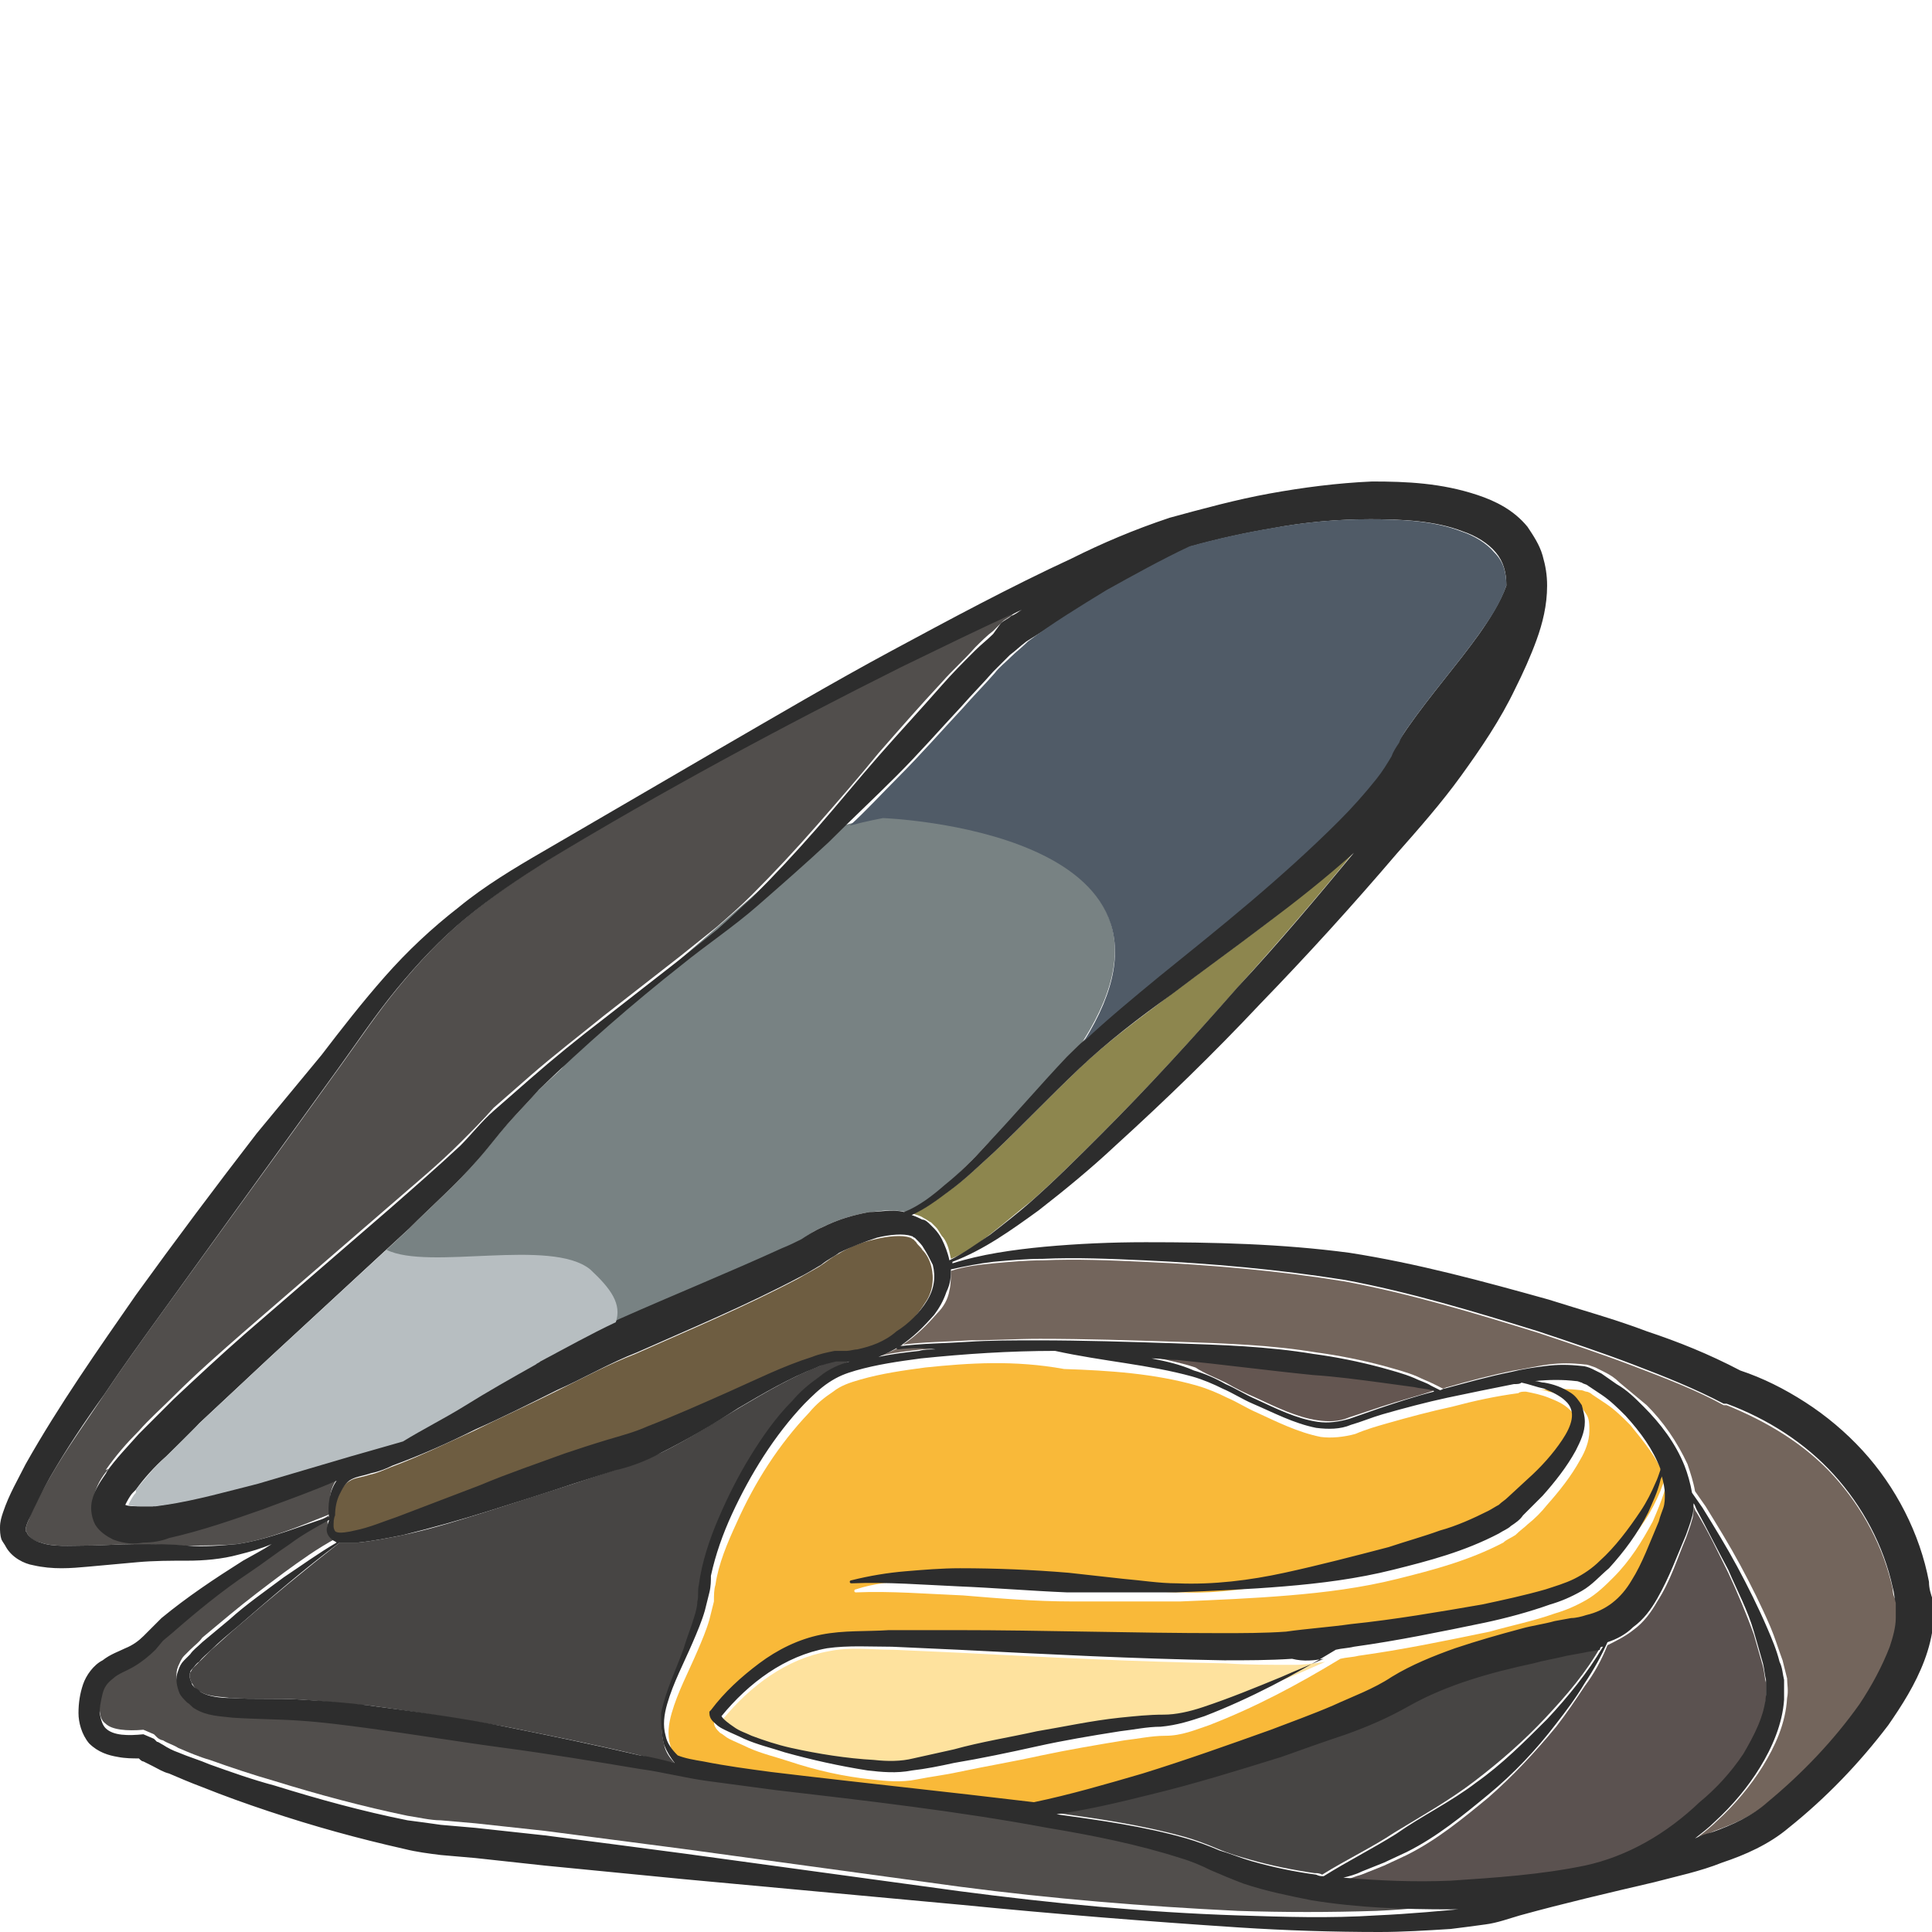 <?xml version="1.0" encoding="utf-8"?>
<!-- Generator: Adobe Illustrator 24.1.2, SVG Export Plug-In . SVG Version: 6.00 Build 0)  -->
<svg version="1.1" id="Layer_1" xmlns="http://www.w3.org/2000/svg" xmlns:xlink="http://www.w3.org/1999/xlink" x="0px" y="0px"
	 viewBox="0 0 128 128" style="enable-background:new 0 0 128 128;" xml:space="preserve">
<style type="text/css">
	.st0{fill:#788283;}
	.st1{fill:#645651;}
	.st2{fill:#73655C;}
	.st3{fill:#F9B939;}
	.st4{fill:#FEE29E;}
	.st5{fill:#8D864E;}
	.st6{fill:#474544;}
	.st7{fill:#514E4C;}
	.st8{fill:#5B5250;}
	.st9{fill:#6E5D41;}
	.st10{fill:#2D2D2D;}
	.st11{fill:#505B67;}
	.st12{fill:#B7BEC1;}
</style>
<g>
	<path class="st0" d="M71.8,68.9c-0.9,1.4-2,2.9-3.5,4.5c-0.4,0.2-0.8,0.4-1.2,0.6c-0.5,0.6-1,1.2-1.6,1.7c-0.9,1-1.8,1.9-2.8,2.8
		c-0.8,0.7-1.7,1.4-2.7,1.8c-0.4-0.1-0.8-0.1-1.2-0.1c-0.4,0-0.8,0.1-1.2,0.1c-1.1,0.2-2.1,0.5-3.1,1c-0.5,0.2-1.1,0.6-1.3,0.8
		c-0.4,0.2-0.8,0.4-1.3,0.6c-0.3,0.2-0.7,0.3-1,0.5c-3.2,1.4-6.5,2.8-9.8,4.2c-0.1,0.1-0.3,0.1-0.4,0.2c0.4-1.1-0.3-2.2-1.7-3.4
		c-2.6-2.1-10.7,0-13.5-1.3l1.5-1.4c0,0,0,0,0,0c1.5-1.5,3.1-2.9,4.5-4.5c0.8-0.9,1.3-1.6,2-2.4c0.7-0.8,1.4-1.5,2.1-2.3
		c0.5-0.5,1.1-1,1.6-1.5c1.5-1.9,3.3-3.3,3.8-3.7l13.2-11.5c0.4-0.4,1.2-0.8,2-1c1.1-0.3,2.2-0.5,2.2-0.5S80.6,54.9,71.8,68.9z"/>
	<path class="st1" d="M81.2,91.6c0.7,0.4,1.3,0.7,2,1c1.3,0.6,2.7,1.3,4.1,1.5c0.7,0.1,1.4,0.1,2.1-0.2l2.1-0.7
		c1.2-0.4,2.4-0.7,3.6-1.1c-0.1,0-0.2,0-0.2-0.1c-0.4-0.1-0.7-0.1-1.1-0.2c-0.7-0.2-1.5-0.2-2.2-0.3c-1.5-0.2-3-0.3-4.5-0.5
		c-3-0.3-6-0.7-9-1c-0.6,0-1.1-0.1-1.7-0.1c0.9,0.2,1.9,0.4,2.8,0.7C79.8,91,80.6,91.3,81.2,91.6z"/>
	<path class="st2" d="M125.4,105.3c-0.6-2.8-2-5.4-3.9-7.5c-1.9-2.1-4.4-3.6-7.1-4.7l-0.1,0l-0.1,0c-1.8-1-3.9-1.8-6-2.6
		c-2.1-0.8-4.2-1.5-6.3-2.2c-4.2-1.3-8.5-2.6-12.8-3.4c-4.3-0.7-8.8-1.1-13.3-1.3c-2.2-0.1-4.5-0.2-6.7-0.1c-1.1,0-2.2,0.1-3.3,0.2
		c-1,0.1-1.9,0.2-2.8,0.5c0,0.4,0,0.9-0.1,1.3c-0.1,0.6-0.4,1.1-0.8,1.5c-0.7,0.8-1.4,1.5-2.3,2.1c-0.4,0.3-0.9,0.5-1.4,0.7
		c0.9-0.2,1.8-0.3,2.7-0.4c0.4,0,0.8-0.1,1.1-0.1c-0.8,0-1.7,0-2.5,0l0,0c0,0-0.1,0-0.1-0.1c0,0,0-0.1,0.1-0.1
		c1.5-0.2,3-0.2,4.6-0.3c1.5,0,3-0.1,4.6-0.1c3,0,6.1,0.1,9.2,0.2c3,0.1,6.1,0.2,9.1,0.7c1.5,0.2,3,0.5,4.5,0.9
		c0.7,0.2,1.5,0.4,2.2,0.7c0.4,0.2,0.7,0.3,1.1,0.5c0.2,0.1,0.4,0.2,0.6,0.3c0.1,0,0.2-0.1,0.3-0.1c1.4-0.4,2.9-0.8,4.4-1.1
		c0.7-0.1,1.5-0.3,2.3-0.4c0.8-0.1,1.5-0.1,2.4,0c0.2,0,0.4,0.1,0.7,0.2c0.2,0.1,0.4,0.2,0.6,0.3c0.4,0.2,0.7,0.4,1,0.7
		c0.6,0.5,1.2,1,1.8,1.5c1.1,1.1,2,2.4,2.7,3.9c0.2,0.6,0.4,1.2,0.5,1.8c0.2,0.3,0.5,0.7,0.7,1c0.8,1.3,1.6,2.6,2.3,3.9
		c0.7,1.3,1.4,2.7,2,4.1c0.3,0.7,0.5,1.4,0.8,2.2c0.1,0.4,0.2,0.8,0.3,1.2c0,0.4,0.1,0.8,0,1.3c-0.1,1.7-0.8,3.2-1.6,4.5
		c-0.8,1.3-1.9,2.6-3,3.6c-0.4,0.4-0.9,0.8-1.3,1.1c0.4-0.1,0.7-0.2,1.1-0.4c1.4-0.5,2.7-1.1,3.7-2c2.3-1.9,4.4-4.1,6.1-6.5
		c0.8-1.2,1.6-2.5,2-3.8c0.2-0.6,0.4-1.3,0.4-1.9c0-0.3,0-0.6,0-0.9C125.5,106,125.4,105.6,125.4,105.3z"/>
	<path class="st3" d="M61.3,90.6c-1.5,0.2-2.9,0.4-4.3,0.8c-0.7,0.2-1.3,0.4-1.8,0.8c-0.6,0.4-1.1,0.8-1.6,1.4
		c-2,2.1-3.6,4.6-4.8,7.3c-0.6,1.3-1.2,2.7-1.4,4.1c-0.1,0.3-0.1,0.7-0.1,1.1c-0.1,0.4-0.2,0.8-0.3,1.2c-0.2,0.7-0.5,1.4-0.8,2.1
		c-0.6,1.4-1.3,2.7-1.7,4.1c-0.2,0.7-0.3,1.4-0.1,2.1c0.1,0.5,0.4,1,0.8,1.3c0.6,0.1,1.2,0.3,1.7,0.4c1.5,0.3,3,0.5,4.5,0.7
		c5.8,0.8,11.6,1.3,17.4,2c2.4-0.5,4.8-1.2,7.2-1.9c2.9-0.9,5.7-1.9,8.5-2.9c1.4-0.5,2.8-1.1,4.1-1.6c1.4-0.6,2.7-1.2,3.9-1.9
		c1.4-0.8,2.8-1.4,4.2-1.9c1.4-0.5,2.9-0.9,4.4-1.3c0.7-0.2,1.5-0.3,2.2-0.5l1.1-0.2c0.4-0.1,0.7-0.1,1-0.2c1.3-0.3,2.3-1.1,3-2.3
		c0.7-1.2,1.2-2.6,1.8-3.9c0.2-0.4,0.3-0.6,0.3-0.9c0.1-0.3,0.1-0.6,0.1-0.9c0-0.4-0.1-0.8-0.2-1.2c0,0.1-0.1,0.2-0.1,0.3
		c-0.2,0.7-0.5,1.4-0.8,2.1c-0.7,1.3-1.5,2.6-2.6,3.7c-0.5,0.5-1.1,1.1-1.8,1.5c-0.7,0.4-1.4,0.7-2.1,0.9c-1.4,0.5-2.9,0.8-4.3,1.2
		c-2.9,0.6-5.8,1.2-8.7,1.6c-0.4,0.1-0.8,0.1-1.2,0.2c-2.8,1.7-5.6,3.2-8.7,4.4c-0.9,0.3-1.8,0.7-2.9,0.7c-0.9,0-1.8,0.2-2.7,0.3
		c-1.8,0.3-3.6,0.6-5.5,1c-1.8,0.4-3.6,0.7-5.5,1.1c-0.9,0.2-1.8,0.3-2.8,0.5c-1,0.2-2,0.1-2.9,0c-1.9-0.2-3.7-0.6-5.5-1.2
		c-0.9-0.3-1.8-0.5-2.7-0.9c-0.4-0.2-0.9-0.4-1.3-0.6c-0.2-0.1-0.4-0.3-0.6-0.4c-0.2-0.2-0.4-0.4-0.4-0.7l0-0.1l0.1-0.1
		c0.9-1.2,2-2.2,3.2-3.1c1.2-0.9,2.6-1.6,4.1-1.9c1.5-0.3,3-0.3,4.5-0.3l4.4,0c5.9,0,11.8,0.2,17.6,0.2c1.5,0,2.9,0,4.3-0.1
		c1.4-0.1,2.9-0.3,4.3-0.5c2.9-0.4,5.8-0.8,8.7-1.3c1.4-0.3,2.9-0.6,4.2-1c0.7-0.2,1.4-0.4,1.9-0.7c0.6-0.3,1.1-0.8,1.7-1.2
		c1-1,1.9-2.1,2.7-3.3c0.4-0.6,0.7-1.2,1-1.9c0.1-0.3,0.2-0.5,0.3-0.8c0,0,0-0.1,0-0.1c-0.5-1.3-1.4-2.4-2.3-3.5
		c-0.5-0.5-1-1-1.6-1.4c-0.3-0.2-0.6-0.4-0.9-0.6c-0.1-0.1-0.3-0.2-0.4-0.2c-0.1,0-0.2-0.1-0.4-0.1c-0.8-0.1-1.7-0.1-2.7,0
		c0.2,0,0.4,0,0.6,0.1c0.6,0.1,1.2,0.3,1.8,0.7c0.3,0.2,0.5,0.5,0.7,0.8c0.2,0.3,0.2,0.7,0.2,1.1c0,0.7-0.3,1.4-0.6,1.9
		c-0.6,1.1-1.4,2.1-2.2,3c-0.4,0.5-0.8,0.9-1.3,1.3c-0.2,0.2-0.5,0.4-0.8,0.7c-0.3,0.2-0.6,0.3-0.8,0.5c-2.3,1.2-4.6,1.8-7,2.4
		c-2.4,0.6-4.8,0.9-7.2,1.1c-2.4,0.2-4.8,0.3-7.2,0.4c-2.4,0-4.8,0-7.2,0c-2.4,0-4.8-0.2-7.2-0.4c-2.4-0.1-4.8-0.3-7.1-0.2
		c0,0-0.1,0-0.1-0.1c0,0,0-0.1,0.1-0.1c1.2-0.4,2.4-0.5,3.6-0.6c1.2-0.1,2.4-0.2,3.6-0.2c2.4,0,4.8,0.1,7.2,0.3l3.6,0.4
		c1.2,0.2,2.4,0.3,3.6,0.3c2.4,0.1,4.8-0.3,7.1-0.7c2.3-0.5,4.7-1.1,6.9-1.7c1.1-0.3,2.3-0.7,3.4-1.1c1.1-0.4,2.2-0.8,3.2-1.3
		c0.2-0.1,0.5-0.3,0.7-0.4c0.2-0.2,0.4-0.3,0.6-0.5l1.3-1.2c0.8-0.8,1.7-1.6,2.3-2.6c0.6-0.9,1-1.9,0.2-2.6
		c-0.4-0.4-0.9-0.6-1.4-0.8c-0.5-0.2-1-0.3-1.5-0.4c-0.2,0-0.4,0-0.5,0.1c-1.5,0.2-2.9,0.5-4.4,0.9c-1.4,0.3-2.9,0.7-4.3,1.1
		c-0.7,0.2-1.4,0.4-2.1,0.7c-0.7,0.2-1.6,0.3-2.3,0.2c-1.5-0.3-2.9-1-4.2-1.6c-0.7-0.3-1.3-0.7-2-1c-0.6-0.3-1.3-0.6-2-0.8
		c-2.8-0.8-5.8-1-8.8-1.1C67.2,90.1,64.2,90.3,61.3,90.6z"/>
	<path class="st4" d="M81.2,110.2c-5.9-0.1-11.8-0.4-17.6-0.7l-4.4-0.2c-1.5,0-2.9-0.2-4.3,0.1c-2.8,0.5-5.2,2.3-7,4.5
		c0.1,0.3,0.4,0.5,0.8,0.7c0.4,0.2,0.8,0.4,1.2,0.6c0.9,0.3,1.7,0.6,2.6,0.8c1.8,0.4,3.6,0.7,5.5,0.8c0.9,0,1.8,0.1,2.6-0.1l2.7-0.6
		c1.8-0.4,3.6-0.8,5.5-1.2c1.8-0.3,3.7-0.7,5.5-0.9c0.9-0.1,1.9-0.2,2.9-0.2c0.8,0,1.7-0.3,2.6-0.5c1.7-0.6,3.5-1.3,5.2-2
		c1-0.4,1.9-0.8,2.8-1.2c-0.7,0.1-1.4,0.2-2.1,0.2C84.1,110.3,82.7,110.3,81.2,110.2z"/>
	<path class="st5" d="M77.7,65.8c-2.1,1.6-4.2,3.1-6.1,4.9c-1.9,1.8-3.7,3.7-5.6,5.5c-1,0.9-1.9,1.8-3,2.6c-0.8,0.6-1.6,1.2-2.5,1.6
		c0.2,0.1,0.4,0.1,0.7,0.3c0.2,0.1,0.3,0.2,0.5,0.3c0.1,0.1,0.2,0.2,0.3,0.3c0.2,0.2,0.3,0.5,0.5,0.7c0.3,0.4,0.4,0.9,0.5,1.4
		c1-0.4,1.8-1,2.7-1.7c0.9-0.7,1.7-1.4,2.6-2.1c1.7-1.5,3.2-3,4.8-4.6c3.1-3.1,6.1-6.4,9-9.7c2.7-3,5.3-6,7.8-9.1
		C88,58,86,59.5,84,61.1C81.9,62.7,79.8,64.2,77.7,65.8z"/>
	<path class="st6" d="M103.7,109.6c-0.7,0.2-1.4,0.3-2.2,0.5c-2.9,0.7-5.8,1.5-8.2,2.8c-1.4,0.8-2.8,1.3-4.2,1.9
		c-1.4,0.5-2.8,1-4.3,1.5c-2.8,1-5.7,1.8-8.7,2.5c-2.1,0.5-4.1,1-6.2,1.3c2.9,0.4,5.7,0.8,8.6,1.6c0.7,0.2,1.5,0.5,2.2,0.8
		c0.7,0.3,1.4,0.5,2.1,0.7c1.4,0.4,2.9,0.7,4.3,0.9c0.2,0,0.3,0,0.5,0.1c1.6-1,3.3-1.8,4.8-2.8c1.8-1.1,3.6-2.1,5.3-3.4
		c1.7-1.3,3.3-2.7,4.7-4.2c1.4-1.5,2.7-3,3.7-4.8c-0.1,0-0.2,0.1-0.3,0.1c-0.4,0.1-0.8,0.2-1.1,0.2L103.7,109.6z"/>
	<path class="st6" d="M45.5,109.1c0.3-0.7,0.5-1.4,0.7-2.1c0.1-0.3,0.2-0.7,0.2-1c0-0.3,0-0.7,0.1-1.1c0.2-1.6,0.7-3,1.3-4.4
		c0.6-1.4,1.3-2.8,2.1-4.1c0.8-1.3,1.7-2.6,2.8-3.7c0.5-0.6,1.1-1.1,1.8-1.6c0.6-0.4,1.3-0.7,2-1c-0.1,0-0.1,0-0.2,0l-0.4,0l-0.3,0
		c-0.4,0.1-0.9,0.2-1.3,0.4c-1.8,0.7-3.5,1.7-5.2,2.7c-1.7,1-3.4,2.1-5.2,3c-0.9,0.4-2,0.8-2.9,1.1L38,98.3
		c-1.9,0.6-3.7,1.2-5.6,1.8c-1.9,0.6-3.8,1.2-5.7,1.6c-1,0.2-2,0.4-3,0.5c-0.3,0-0.5,0-0.8,0c-0.1,0-0.2,0-0.4,0
		c-2.3,1.8-4.6,3.7-6.8,5.6c-0.6,0.5-1.1,1-1.7,1.5c-0.3,0.3-0.5,0.5-0.8,0.8c-0.1,0.1-0.3,0.3-0.4,0.4c-0.1,0.1-0.1,0.2-0.2,0.3
		c-0.1,0.2,0,0.5,0.1,0.7c0.1,0.1,0.1,0.2,0.2,0.3c0.1,0.1,0.2,0.2,0.4,0.3c0.5,0.3,1.2,0.3,2,0.4c1.5,0.1,3,0,4.6,0.1
		c1.5,0.1,3.1,0.3,4.6,0.4c3,0.4,6,0.9,9,1.4c3,0.6,6,1.2,8.9,1.9c0.8,0.2,1.5,0.4,2.3,0.5c-0.3-0.3-0.6-0.7-0.7-1.2
		c-0.2-0.8-0.2-1.6-0.1-2.3C44.3,111.8,44.9,110.4,45.5,109.1z"/>
	<path class="st7" d="M21.9,100.3c-0.1-0.8-0.1-1.7,0.5-2.4c-1.6,0.7-3.2,1.3-4.9,1.9c-2,0.7-4,1.4-6.2,1.9
		c-0.6,0.1-1.1,0.2-1.7,0.3c-0.6,0-1.2,0-2-0.2c-0.4-0.1-0.9-0.4-1.2-1c-0.3-0.6-0.3-1.1-0.2-1.6c0.2-0.8,0.5-1.3,1-1.9L7,97.4
		c0.7-1,1.4-1.8,2.2-2.6c0.7-0.8,1.5-1.5,2.3-2.3c1.5-1.5,3.1-2.9,4.7-4.3l9.6-8.3c1.6-1.4,3.2-2.7,4.7-4.2c0.7-0.7,1.5-1.5,2.2-2.3
		c0.8-0.7,1.6-1.4,2.4-2.1c1.6-1.4,3.3-2.7,4.9-4l5-3.9l2.5-2c0.8-0.7,1.6-1.4,2.3-2.1c1.5-1.5,2.9-3,4.3-4.6
		c1.4-1.6,2.8-3.2,4.1-4.8c1.4-1.6,2.8-3.2,4.2-4.7c0.7-0.8,1.5-1.5,2.2-2.3c0.4-0.4,0.8-0.8,1.2-1.1l0.6-0.6
		c0.2-0.2,0.5-0.3,0.7-0.5c0.2-0.1,0.4-0.3,0.7-0.4c-2.7,1.2-5.4,2.5-8,3.8c-8,3.9-15.8,8.2-23.4,12.8c-1.9,1.2-3.7,2.4-5.4,3.8
		c-1.7,1.4-3.2,3-4.6,4.7c-1.4,1.7-2.6,3.5-3.9,5.3l-3.9,5.4L10.7,87c-1.3,1.8-2.6,3.6-3.8,5.4c-1.2,1.8-2.5,3.6-3.6,5.5
		c-0.5,0.9-1.1,1.9-1.4,2.8c-0.1,0.2-0.2,0.5-0.2,0.6c0,0,0,0.1,0,0.1c0,0.1,0.1,0.1,0.1,0.2c0.2,0.3,0.4,0.5,0.9,0.6
		c0.8,0.3,2,0.2,3,0.2c1.1,0,2.2-0.1,3.3-0.1c1.1,0,2.3,0.1,3.4,0.1c1.1,0,2.2,0,3.3-0.1C17.8,102,19.9,101.1,21.9,100.3
		C21.9,100.3,21.9,100.3,21.9,100.3z"/>
	<path class="st8" d="M115.5,116.4c0.8-1.2,1.4-2.5,1.5-3.9c0-0.3,0-0.7,0-1c-0.1-0.4-0.1-0.7-0.2-1.1c-0.2-0.7-0.4-1.4-0.6-2.1
		c-0.5-1.4-1.1-2.8-1.7-4.1c-0.7-1.4-1.3-2.7-2.1-4c-0.1-0.1-0.1-0.2-0.2-0.4c0,0.3,0,0.6-0.1,0.9c-0.1,0.4-0.3,0.9-0.4,1.2
		c-0.6,1.4-1,2.8-1.9,4.2c-0.4,0.7-0.9,1.4-1.6,1.9c-0.5,0.4-1.1,0.7-1.7,1c-0.4,1-0.9,1.9-1.5,2.7c-0.6,0.9-1.2,1.8-1.9,2.7
		c-1.4,1.7-2.9,3.3-4.5,4.7c-1.7,1.4-3.4,2.8-5.4,3.8l-1.5,0.7c-0.5,0.2-1,0.4-1.5,0.6c-0.4,0.1-0.8,0.3-1.2,0.4
		c2.3,0.2,4.7,0.3,7.1,0.2c3-0.1,6-0.4,8.9-1c2.8-0.6,5.4-2.1,7.6-4C113.7,118.7,114.7,117.6,115.5,116.4z"/>
	<path class="st7" d="M86.9,125.6c-1.5-0.2-3-0.6-4.5-1.1c-0.7-0.2-1.5-0.6-2.2-0.9c-0.7-0.3-1.3-0.6-2-0.8c-2.8-0.9-5.8-1.5-8.8-2
		c-6-1.1-12-1.8-18-2.5c-1.5-0.2-3-0.4-4.5-0.6c-1.5-0.2-3-0.5-4.5-0.8c-3-0.5-6-1-9-1.4c-3-0.5-6-0.9-9-1.3c-1.5-0.2-3-0.4-4.5-0.5
		c-1.5-0.1-3-0.1-4.5-0.2c-0.8-0.1-1.6-0.1-2.5-0.6c-0.2-0.1-0.4-0.3-0.5-0.4c-0.2-0.2-0.3-0.4-0.5-0.6c-0.2-0.5-0.3-1-0.1-1.5
		c0.1-0.2,0.2-0.5,0.4-0.7c0.2-0.2,0.3-0.3,0.4-0.4c0.3-0.3,0.6-0.5,0.8-0.8c0.6-0.5,1.2-1,1.8-1.5c1.2-1,2.4-1.9,3.6-2.8
		c1.1-0.8,2.2-1.6,3.5-2.3c-0.1,0-0.2-0.1-0.3-0.2c-0.3-0.3-0.3-0.7-0.3-0.9c0-0.1,0.1-0.3,0.1-0.4c-0.9,0.5-1.7,1-2.6,1.6
		c-0.9,0.6-1.8,1.2-2.7,1.9c-1.8,1.3-3.5,2.6-5.1,4l-0.6,0.5l-0.5,0.6c-0.4,0.5-0.9,0.8-1.4,1.1c-0.5,0.3-1,0.5-1.4,0.8
		c-0.3,0.3-0.6,0.5-0.7,1c-0.1,0.4-0.2,0.9-0.2,1.3c0,0.4,0.1,0.8,0.4,1c0.4,0.4,1.4,0.5,2.5,0.4l0.7,0.3c0,0,0.1,0.1,0.2,0.2
		c0.1,0.1,0.3,0.2,0.4,0.2c0.3,0.2,0.7,0.3,1,0.5c0.7,0.3,1.4,0.6,2.1,0.8c1.4,0.5,2.9,1,4.3,1.4c2.9,0.9,5.9,1.7,8.8,2.3
		c0.7,0.1,1.5,0.3,2.2,0.3l2.3,0.2l4.6,0.5c3.1,0.4,6.1,0.8,9.2,1.2l18.3,2.5c6.1,0.8,12.2,1.3,18.4,1.6c3.1,0.1,6.1,0.1,9.2,0
		c2.2-0.1,4.3-0.3,6.4-0.8c-0.5,0-1,0.1-1.5,0.1C93.1,126.3,90,126.1,86.9,125.6z"/>
	<path class="st9" d="M61.3,86.3c0.5-0.7,0.6-1.6,0.4-2.4c-0.1-0.4-0.3-0.8-0.6-1.1c-0.1-0.2-0.3-0.3-0.4-0.5
		c-0.1-0.1-0.2-0.2-0.2-0.2c-0.1,0-0.1-0.1-0.2-0.1c-0.5-0.2-1.5-0.1-2.3,0.1c-0.9,0.2-1.7,0.5-2.5,1c-0.4,0.2-0.6,0.4-1.2,0.8
		c-0.5,0.3-0.9,0.5-1.4,0.8c-3.6,1.9-7.2,3.4-10.8,5c-1.8,0.7-3.5,1.6-5.3,2.5c-1.8,0.9-3.6,1.7-5.4,2.6c-1.8,0.8-3.6,1.7-5.5,2.4
		c-0.5,0.2-0.9,0.4-1.4,0.5c-0.6,0.2-1,0.2-1.3,0.4c-0.4,0.2-0.6,0.6-0.8,1c-0.2,0.4-0.3,0.9-0.3,1.4c0,0.3-0.1,0.5-0.1,0.7
		c0,0.2,0.1,0.4,0.2,0.4c0.2,0.1,0.8,0,1.2-0.1c0.9-0.2,1.9-0.6,2.8-0.9l5.5-2.1c1.8-0.7,3.7-1.4,5.6-2.1c0.9-0.3,1.9-0.6,2.8-0.9
		c1-0.3,1.8-0.5,2.7-0.9c1.8-0.7,3.6-1.5,5.4-2.3c1.8-0.8,3.6-1.7,5.5-2.3c0.5-0.2,1-0.3,1.5-0.4l0.4,0l0.4,0c0.2,0,0.5,0,0.7-0.1
		c0.9-0.2,1.8-0.5,2.6-1.1C60.2,87.8,60.8,87.1,61.3,86.3z"/>
	<path class="st10" d="M127.8,104.8c-0.6-3.2-2.2-6.3-4.4-8.7c-1.1-1.2-2.4-2.3-3.8-3.2c-1.4-0.9-2.8-1.6-4.3-2.1
		c-2.1-1.1-4.1-1.9-6.2-2.6c-2.1-0.8-4.3-1.4-6.5-2.1c-4.3-1.2-8.7-2.4-13.2-3.1c-4.5-0.6-9-0.7-13.5-0.7c-2.3,0-4.5,0.1-6.7,0.3
		c-2.1,0.2-4.2,0.5-6.1,1.1c0,0,0-0.1,0-0.1c2.1-0.8,3.9-2.1,5.7-3.4c1.8-1.4,3.5-2.8,5.1-4.3c3.3-3,6.5-6.1,9.6-9.4
		c3.1-3.2,6.1-6.5,9-9.9c1.5-1.7,3-3.4,4.3-5.2c1.3-1.8,2.6-3.7,3.6-5.8c0.5-1,1-2.1,1.4-3.2c0.4-1.1,0.7-2.3,0.7-3.6
		c0-0.7-0.1-1.3-0.3-2c-0.2-0.7-0.6-1.3-1-1.9c-0.9-1.1-2.1-1.7-3.3-2.1c-2.4-0.8-4.7-0.9-7-0.9c-2.3,0.1-4.6,0.4-6.8,0.8
		c-2.2,0.4-4.4,1-6.6,1.6C75.1,35.1,73,36,71,37c-4.1,1.9-8,4-11.9,6.1c-3.9,2.1-7.8,4.4-11.6,6.6l-11.5,6.7
		c-1.9,1.1-3.9,2.3-5.6,3.7c-1.8,1.4-3.4,2.9-4.9,4.6c-1.5,1.7-2.9,3.5-4.2,5.2L17,75.1c-2.7,3.5-5.4,7.1-8,10.7
		C6.5,89.4,3.9,93.1,1.7,97c-0.5,1-1.1,2-1.5,3.2c-0.1,0.3-0.2,0.6-0.2,1c0,0.2,0,0.5,0.1,0.8c0.1,0.2,0.2,0.3,0.3,0.5
		c0.4,0.7,1.2,1.1,1.8,1.2c1.3,0.3,2.5,0.2,3.6,0.1c1.1-0.1,2.2-0.2,3.3-0.3c1.1-0.1,2.2-0.1,3.3-0.1c1.1,0,2.3-0.1,3.4-0.4
		c0.8-0.2,1.5-0.4,2.2-0.7c-0.6,0.4-1.2,0.7-1.9,1.1c-1.9,1.2-3.7,2.4-5.4,3.8c-0.2,0.2-0.4,0.4-0.6,0.6l-0.6,0.6
		c-0.3,0.3-0.7,0.6-1.2,0.8c-0.4,0.2-1,0.4-1.5,0.8c-0.6,0.3-1.1,1-1.3,1.6c-0.2,0.6-0.3,1.2-0.3,1.9c0,0.6,0.2,1.4,0.7,2
		c0.6,0.6,1.3,0.8,1.9,0.9c0.5,0.1,1,0.1,1.4,0.1c0.1,0.1,0.2,0.2,0.3,0.2c0.2,0.1,0.4,0.2,0.6,0.3c0.4,0.2,0.7,0.4,1.1,0.5
		c0.7,0.3,1.4,0.6,2.2,0.9c1.5,0.6,2.9,1.1,4.4,1.6c3,1,5.9,1.8,9,2.5c0.8,0.2,1.6,0.3,2.4,0.4l2.3,0.2l4.6,0.5
		c3.1,0.3,6.1,0.6,9.2,0.9l18.4,1.7c6.1,0.6,12.3,1.1,18.4,1.5c3.1,0.2,6.2,0.3,9.3,0.3c1.5,0,3.1-0.1,4.7-0.2
		c0.8-0.1,1.6-0.2,2.3-0.3c0.8-0.1,1.6-0.4,2.3-0.6c2.9-0.8,5.9-1.5,8.9-2.2c1.5-0.4,3-0.7,4.5-1.3c1.5-0.5,3.1-1.2,4.4-2.3
		c2.5-2,4.7-4.3,6.6-6.8c0.9-1.3,1.8-2.7,2.4-4.3c0.3-0.8,0.5-1.6,0.6-2.5c0-0.4,0.1-0.9,0-1.4C127.9,105.6,127.8,105.2,127.8,104.8
		z M82,65.4c-2.9,3.3-5.9,6.6-9,9.7c-1.6,1.6-3.1,3.1-4.8,4.6c-0.8,0.7-1.7,1.4-2.6,2.1c-0.9,0.6-1.7,1.2-2.7,1.7
		c-0.1-0.5-0.3-1-0.5-1.4c-0.1-0.2-0.3-0.5-0.5-0.7c-0.1-0.1-0.2-0.2-0.3-0.3c-0.1-0.1-0.3-0.3-0.5-0.3c-0.2-0.1-0.4-0.2-0.7-0.3
		c0.9-0.4,1.7-1,2.5-1.6c1.1-0.8,2-1.7,3-2.6c1.9-1.8,3.7-3.7,5.6-5.5c1.9-1.8,4-3.4,6.1-4.9c2.1-1.6,4.2-3.1,6.3-4.7
		c2-1.5,3.9-3,5.8-4.7C87.3,59.4,84.7,62.5,82,65.4z M79,91.2c0.7,0.2,1.4,0.5,2,0.8c0.7,0.3,1.3,0.7,2,1c1.4,0.6,2.7,1.3,4.2,1.6
		c0.8,0.1,1.6,0.1,2.3-0.2c0.7-0.2,1.4-0.5,2.1-0.7c1.4-0.4,2.9-0.8,4.3-1.1c1.4-0.3,2.9-0.6,4.4-0.9c0.2,0,0.4,0,0.5-0.1
		c0.5,0.1,1,0.3,1.5,0.4c0.5,0.2,1.1,0.5,1.4,0.8c0.8,0.7,0.4,1.7-0.2,2.6c-0.6,0.9-1.4,1.8-2.3,2.6l-1.3,1.2
		c-0.2,0.2-0.4,0.3-0.6,0.5c-0.2,0.1-0.5,0.3-0.7,0.4c-1,0.5-2.1,1-3.2,1.3c-1.1,0.4-2.2,0.7-3.4,1.1c-2.3,0.6-4.6,1.2-6.9,1.7
		c-2.3,0.5-4.7,0.8-7.1,0.7c-1.2,0-2.4-0.2-3.6-0.3l-3.6-0.4c-2.4-0.2-4.8-0.3-7.2-0.3c-1.2,0-2.4,0.1-3.6,0.2
		c-1.2,0.1-2.4,0.3-3.6,0.6c0,0-0.1,0-0.1,0.1c0,0,0,0.1,0.1,0.1c2.4-0.1,4.8,0.1,7.1,0.2c2.4,0.1,4.8,0.3,7.2,0.4
		c2.4,0,4.8,0,7.2,0c2.4-0.1,4.8-0.2,7.2-0.4c2.4-0.2,4.8-0.5,7.2-1.1c2.4-0.6,4.7-1.2,7-2.4c0.3-0.2,0.6-0.3,0.8-0.5
		c0.3-0.2,0.6-0.4,0.8-0.7c0.4-0.4,0.9-0.9,1.3-1.3c0.8-0.9,1.6-1.9,2.2-3c0.3-0.6,0.6-1.2,0.6-1.9c0-0.4-0.1-0.7-0.2-1.1
		c-0.2-0.3-0.4-0.6-0.7-0.8c-0.6-0.4-1.2-0.6-1.8-0.7c-0.2,0-0.4-0.1-0.6-0.1c0.9-0.1,1.9-0.1,2.7,0c0.2,0,0.3,0.1,0.4,0.1
		c0.1,0.1,0.3,0.1,0.4,0.2c0.3,0.2,0.6,0.4,0.9,0.6c0.6,0.4,1.1,0.9,1.6,1.4c1,1.1,1.8,2.2,2.3,3.5c0,0,0,0.1,0,0.1
		c-0.1,0.3-0.2,0.6-0.3,0.8c-0.3,0.7-0.6,1.3-1,1.9c-0.8,1.2-1.7,2.4-2.7,3.3c-0.5,0.5-1.1,0.9-1.7,1.2c-0.6,0.3-1.3,0.5-1.9,0.7
		c-1.4,0.4-2.8,0.7-4.2,1c-2.9,0.5-5.8,1-8.7,1.3c-1.4,0.2-2.9,0.3-4.3,0.5c-1.4,0.1-2.9,0.1-4.3,0.1c-5.9,0-11.7-0.2-17.6-0.2
		l-4.4,0c-1.5,0.1-3,0-4.5,0.3c-1.5,0.3-2.9,1-4.1,1.9c-1.2,0.9-2.3,1.9-3.2,3.1l-0.1,0.1l0,0.1c0,0.4,0.3,0.6,0.4,0.7
		c0.2,0.2,0.4,0.3,0.6,0.4c0.4,0.2,0.9,0.4,1.3,0.6c0.9,0.4,1.8,0.6,2.7,0.9c1.8,0.5,3.6,0.9,5.5,1.2c0.9,0.1,1.9,0.2,2.9,0
		c0.9-0.1,1.9-0.3,2.8-0.5c1.8-0.3,3.7-0.7,5.5-1.1c1.8-0.4,3.6-0.7,5.5-1c0.9-0.1,1.8-0.3,2.7-0.3c1.1-0.1,2-0.4,2.9-0.7
		c3.1-1.2,5.9-2.7,8.7-4.4c0.4-0.1,0.8-0.1,1.2-0.2c2.9-0.4,5.8-1,8.7-1.6c1.4-0.3,2.9-0.7,4.3-1.2c0.7-0.2,1.4-0.5,2.1-0.9
		c0.7-0.4,1.2-1,1.8-1.5c1-1.1,1.9-2.3,2.6-3.7c0.3-0.7,0.6-1.3,0.8-2.1c0-0.1,0.1-0.2,0.1-0.3c0.1,0.4,0.2,0.8,0.2,1.2
		c0,0.3,0,0.6-0.1,0.9c-0.1,0.3-0.2,0.5-0.3,0.9c-0.6,1.4-1.1,2.8-1.8,3.9c-0.7,1.2-1.7,2-3,2.3c-0.3,0.1-0.7,0.2-1,0.2l-1.1,0.2
		c-0.7,0.2-1.5,0.3-2.2,0.5c-1.5,0.4-2.9,0.8-4.4,1.3c-1.4,0.5-2.9,1.1-4.2,1.9c-1.2,0.8-2.6,1.3-3.9,1.9c-1.4,0.6-2.8,1.1-4.1,1.6
		c-2.8,1-5.6,2-8.5,2.9c-2.4,0.7-4.8,1.4-7.2,1.9c-5.8-0.7-11.6-1.3-17.4-2c-1.5-0.2-3-0.4-4.5-0.7c-0.6-0.1-1.2-0.2-1.7-0.4
		c-0.4-0.4-0.7-0.8-0.8-1.3c-0.2-0.7-0.1-1.4,0.1-2.1c0.4-1.4,1.1-2.7,1.7-4.1c0.3-0.7,0.6-1.4,0.8-2.1c0.1-0.4,0.2-0.8,0.3-1.2
		c0.1-0.4,0.1-0.8,0.1-1.1c0.3-1.4,0.8-2.8,1.4-4.1c1.2-2.6,2.8-5.2,4.8-7.3c0.5-0.5,1-1,1.6-1.4c0.6-0.4,1.1-0.6,1.8-0.8
		c1.4-0.4,2.8-0.6,4.3-0.8c2.9-0.3,5.9-0.5,8.9-0.5C73.1,90.2,76.1,90.4,79,91.2z M76.3,90c0.6,0,1.1,0.1,1.7,0.1c3,0.3,6,0.7,9,1
		c1.5,0.1,3,0.3,4.5,0.5c0.7,0.1,1.5,0.2,2.2,0.3c0.4,0.1,0.8,0.1,1.1,0.2c0.1,0,0.2,0,0.2,0.1c-1.2,0.3-2.4,0.7-3.6,1.1L89.4,94
		c-0.7,0.2-1.4,0.3-2.1,0.2c-1.4-0.2-2.8-0.9-4.1-1.5c-0.7-0.3-1.3-0.7-2-1c-0.7-0.4-1.4-0.7-2.1-0.9C78.2,90.4,77.3,90.2,76.3,90z
		 M87.7,109.9c-0.9,0.4-1.9,0.8-2.8,1.2c-1.7,0.7-3.4,1.4-5.2,2c-0.9,0.3-1.8,0.5-2.6,0.5c-1,0-1.9,0.1-2.9,0.2
		c-1.9,0.2-3.7,0.6-5.5,0.9c-1.8,0.4-3.7,0.7-5.5,1.2l-2.7,0.6c-0.8,0.2-1.7,0.2-2.6,0.1c-1.8-0.1-3.7-0.4-5.5-0.8
		c-0.9-0.2-1.8-0.5-2.6-0.8c-0.4-0.2-0.8-0.3-1.2-0.6c-0.3-0.2-0.7-0.5-0.8-0.7c1.8-2.2,4.2-4,7-4.5c1.4-0.2,2.9-0.1,4.3-0.1
		l4.4,0.2c5.9,0.3,11.7,0.6,17.6,0.7c1.5,0,3,0,4.5-0.1C86.4,110.1,87.1,110,87.7,109.9z M106.2,109.1c-1,1.7-2.3,3.3-3.7,4.8
		c-1.5,1.5-3,3-4.7,4.2c-1.7,1.3-3.6,2.2-5.3,3.4c-1.6,1-3.2,1.8-4.8,2.8c-0.2,0-0.3,0-0.5-0.1c-1.5-0.2-2.9-0.5-4.3-0.9
		c-0.7-0.2-1.4-0.5-2.1-0.7c-0.7-0.3-1.5-0.6-2.2-0.8c-2.8-0.8-5.7-1.2-8.6-1.6c2.1-0.3,4.2-0.8,6.2-1.3c2.9-0.7,5.8-1.6,8.7-2.5
		c1.4-0.5,2.8-1,4.3-1.5c1.4-0.5,2.8-1.1,4.2-1.9c2.5-1.4,5.4-2.2,8.2-2.8c0.7-0.2,1.4-0.3,2.2-0.5l1.1-0.2c0.4-0.1,0.7-0.1,1.1-0.2
		C106,109.1,106.1,109.1,106.2,109.1z M44,115.6c0.2,0.5,0.4,0.8,0.7,1.2c-0.8-0.2-1.5-0.4-2.3-0.5c-3-0.7-5.9-1.3-8.9-1.9
		c-3-0.6-6-1-9-1.4c-1.5-0.2-3-0.3-4.6-0.4c-1.6-0.1-3.1,0-4.6-0.1c-0.7,0-1.5-0.1-2-0.4c-0.1-0.1-0.2-0.2-0.4-0.3
		c-0.1-0.1-0.2-0.2-0.2-0.3c-0.1-0.2-0.2-0.5-0.1-0.7c0-0.1,0.1-0.2,0.2-0.3c0.1-0.1,0.2-0.3,0.4-0.4c0.2-0.3,0.5-0.5,0.8-0.8
		c0.5-0.5,1.1-1,1.7-1.5c2.2-1.9,4.5-3.9,6.8-5.6c0.1,0,0.2,0,0.4,0c0.3,0,0.5,0,0.8,0c1-0.1,2-0.3,3-0.5c2-0.5,3.8-1,5.7-1.6
		c1.9-0.6,3.8-1.2,5.6-1.8l2.8-0.9c0.9-0.2,2-0.6,2.9-1.1c1.8-0.9,3.5-1.9,5.2-3c1.7-1,3.4-2,5.2-2.7c0.4-0.2,0.9-0.3,1.3-0.4l0.3,0
		l0.4,0c0.1,0,0.1,0,0.2,0c-0.7,0.2-1.4,0.5-2,1c-0.7,0.5-1.3,1-1.8,1.6c-1.1,1.1-2,2.4-2.8,3.7c-0.8,1.3-1.5,2.7-2.1,4.1
		c-0.6,1.4-1.1,2.9-1.3,4.4c-0.1,0.4,0,0.8-0.1,1.1c0,0.3-0.1,0.7-0.2,1c-0.2,0.7-0.5,1.4-0.7,2.1c-0.5,1.4-1.2,2.8-1.5,4.3
		C43.8,114.1,43.8,114.9,44,115.6z M56.8,89.4c-0.2,0-0.5,0.1-0.7,0.1l-0.4,0l-0.4,0c-0.5,0.1-1,0.2-1.5,0.4
		c-1.9,0.6-3.7,1.5-5.5,2.3c-1.8,0.8-3.6,1.6-5.4,2.3c-0.9,0.4-1.7,0.6-2.7,0.9c-1,0.3-1.9,0.6-2.8,0.9c-1.9,0.7-3.7,1.3-5.6,2.1
		l-5.5,2.1c-0.9,0.3-1.8,0.7-2.8,0.9c-0.4,0.1-1,0.2-1.2,0.1c-0.1,0-0.2-0.2-0.2-0.4c0-0.2,0-0.5,0.1-0.7c0-0.5,0.1-1,0.3-1.4
		c0.2-0.4,0.4-0.8,0.8-1c0.4-0.2,0.7-0.2,1.3-0.4c0.5-0.1,1-0.3,1.4-0.5c1.9-0.7,3.7-1.5,5.5-2.4c1.8-0.8,3.6-1.7,5.4-2.6
		c1.8-0.8,3.5-1.8,5.3-2.5c3.6-1.6,7.2-3.1,10.8-5c0.4-0.2,0.9-0.5,1.4-0.8c0.5-0.4,0.8-0.5,1.2-0.8c0.8-0.4,1.6-0.7,2.5-1
		c0.8-0.2,1.8-0.3,2.3-0.1c0.1,0,0.1,0.1,0.2,0.1c0,0,0.1,0.1,0.2,0.2c0.1,0.1,0.3,0.3,0.4,0.5c0.2,0.3,0.4,0.7,0.6,1.1
		c0.2,0.8,0.1,1.6-0.4,2.4c-0.5,0.8-1.2,1.5-2,2C58.6,88.9,57.7,89.2,56.8,89.4z M73.4,39.1c1.8-1,3.6-2,5.5-2.9
		c1.8-0.5,3.6-0.9,5.4-1.2c2.1-0.4,4.3-0.6,6.5-0.6c2.1,0,4.3,0.1,6.1,0.8c0.9,0.3,1.7,0.8,2.2,1.4c0.5,0.6,0.7,1.3,0.7,2.2
		C99.4,39.9,98.7,41,98,42c-1.5,2.1-3.2,4-4.8,6.3c-0.2,0.3-0.4,0.6-0.6,0.9c-0.2,0.3-0.4,0.6-0.5,0.9c-0.3,0.5-0.6,1-1,1.5
		c-0.7,1-1.6,1.9-2.5,2.8c-1.8,1.8-3.8,3.6-5.8,5.3c-2,1.7-4.1,3.3-6.1,5c-2,1.7-4.1,3.4-6,5.3c-1.8,1.9-3.5,3.9-5.3,5.8
		c-0.9,1-1.8,1.9-2.8,2.7c-0.8,0.7-1.7,1.4-2.7,1.8c-0.8-0.2-1.6,0-2.3,0c-1.1,0.2-2.1,0.5-3.1,1c-0.5,0.2-1.1,0.6-1.4,0.8
		c-0.4,0.2-0.8,0.4-1.3,0.6c-3.5,1.6-7.2,3.1-10.8,4.7c-1.8,0.9-3.6,1.8-5.3,2.8c-1.7,1-3.4,1.9-5.2,2.9c-1.3,0.8-2.7,1.5-4,2.3
		l-3.5,1.1c-2,0.6-4.1,1.2-6.1,1.8c-2,0.5-4.1,1.1-6.1,1.4l-0.7,0.1c-0.2,0-0.5,0-0.7,0c-0.4,0-0.9,0-1.1-0.1
		c0.1-0.2,0.3-0.6,0.5-0.8l0,0L9,98.7c0.5-0.7,1.2-1.5,2-2.2c0.7-0.7,1.5-1.4,2.2-2.2c1.5-1.4,3.1-2.9,4.6-4.3l9.3-8.6
		c1.5-1.5,3.1-2.9,4.5-4.5c0.8-0.9,1.3-1.6,2-2.4c0.7-0.8,1.4-1.5,2.1-2.3c3-2.9,6.2-5.7,9.5-8.3c1.6-1.3,3.4-2.5,5-3.9
		c1.6-1.4,3.2-2.8,4.7-4.2c1.5-1.5,3-2.9,4.5-4.4c1.5-1.5,2.9-3.1,4.3-4.6c0.7-0.8,1.4-1.5,2.1-2.3c0.4-0.4,0.7-0.7,1.1-1.1
		c0.4-0.3,0.7-0.6,1.1-0.9C69.9,41.3,71.7,40.2,73.4,39.1z M15.7,102.3c-1.1,0.1-2.2,0.2-3.3,0.1c-1.1-0.1-2.2-0.1-3.4-0.1
		c-1.1,0-2.3,0.1-3.3,0.1c-1.1,0-2.2,0.1-3-0.2c-0.4-0.1-0.7-0.3-0.9-0.6c0-0.1-0.1-0.1-0.1-0.2c0,0,0,0,0-0.1
		c0-0.1,0.1-0.4,0.2-0.6c0.4-0.9,0.9-1.9,1.4-2.8c1.1-1.9,2.3-3.7,3.6-5.5c1.2-1.8,2.5-3.6,3.8-5.4l7.8-10.8l3.9-5.4
		c1.3-1.8,2.5-3.6,3.9-5.3c1.4-1.7,2.9-3.3,4.6-4.7c1.7-1.4,3.5-2.6,5.4-3.8c7.6-4.6,15.4-8.8,23.4-12.8c2.7-1.3,5.3-2.6,8-3.8
		c-0.2,0.1-0.4,0.3-0.7,0.4c-0.2,0.2-0.5,0.3-0.7,0.5L65.8,42c-0.4,0.4-0.8,0.7-1.2,1.1c-0.8,0.8-1.5,1.5-2.2,2.3
		c-1.4,1.6-2.8,3.1-4.2,4.7c-1.4,1.6-2.7,3.2-4.1,4.8c-1.4,1.6-2.8,3.1-4.3,4.6c-0.8,0.7-1.5,1.4-2.3,2.1l-2.5,2l-5,3.9
		c-1.7,1.3-3.3,2.6-4.9,4c-0.8,0.7-1.6,1.4-2.4,2.1c-0.8,0.7-1.5,1.6-2.2,2.3c-1.5,1.4-3.1,2.8-4.7,4.2l-9.6,8.3
		c-1.6,1.4-3.1,2.8-4.7,4.3c-0.8,0.8-1.5,1.5-2.3,2.3c-0.7,0.8-1.5,1.6-2.2,2.6l0.1-0.1c-0.4,0.6-0.8,1.1-1,1.9
		c-0.1,0.4-0.1,1,0.2,1.6c0.3,0.5,0.8,0.8,1.2,1c0.8,0.3,1.4,0.3,2,0.2c0.6,0,1.2-0.1,1.7-0.3c2.2-0.5,4.2-1.2,6.2-1.9
		c1.6-0.6,3.3-1.2,4.9-1.9c-0.5,0.7-0.6,1.7-0.5,2.4c0,0,0,0,0,0C19.9,101.1,17.8,102,15.7,102.3z M91.2,126.9
		c-3.1,0.2-6.1,0.1-9.2,0c-6.1-0.2-12.3-0.8-18.4-1.6l-18.3-2.5c-3-0.4-6.1-0.8-9.2-1.2l-4.6-0.5l-2.3-0.2c-0.7-0.1-1.4-0.2-2.2-0.3
		c-3-0.6-5.9-1.4-8.8-2.3c-1.5-0.4-2.9-0.9-4.3-1.4c-0.7-0.3-1.4-0.5-2.1-0.8c-0.3-0.1-0.7-0.3-1-0.5c-0.2-0.1-0.3-0.2-0.4-0.2
		c-0.1-0.1-0.2-0.2-0.2-0.2l-0.7-0.3c-1,0.1-2,0.1-2.5-0.4c-0.2-0.2-0.3-0.5-0.4-1c0-0.4,0.1-0.9,0.2-1.3c0.1-0.4,0.3-0.7,0.7-1
		c0.3-0.3,0.9-0.5,1.4-0.8c0.5-0.3,1-0.7,1.4-1.1l0.5-0.6l0.6-0.5c1.6-1.4,3.3-2.8,5.1-4c0.9-0.6,1.8-1.3,2.7-1.9
		c0.8-0.6,1.7-1.1,2.6-1.6c0,0.1-0.1,0.2-0.1,0.4c-0.1,0.2-0.1,0.6,0.3,0.9c0.1,0.1,0.2,0.1,0.3,0.2c-1.2,0.7-2.3,1.5-3.5,2.3
		c-1.2,0.9-2.5,1.8-3.6,2.8c-0.6,0.5-1.2,1-1.8,1.5c-0.3,0.3-0.6,0.5-0.8,0.8c-0.1,0.1-0.3,0.3-0.4,0.4c-0.2,0.2-0.3,0.4-0.4,0.7
		c-0.2,0.5-0.1,1,0.1,1.5c0.1,0.2,0.3,0.4,0.5,0.6c0.2,0.1,0.3,0.3,0.5,0.4c0.8,0.5,1.7,0.5,2.5,0.6c1.5,0.1,3.1,0.1,4.5,0.2
		c1.5,0.1,3,0.3,4.5,0.5c3,0.4,6,0.9,9,1.3c3,0.4,6,0.9,9,1.4c1.5,0.2,3,0.6,4.5,0.8c1.5,0.2,3,0.4,4.5,0.6c6,0.7,12.1,1.4,18,2.5
		c3,0.5,6,1.1,8.8,2c0.7,0.2,1.4,0.5,2,0.8c0.7,0.3,1.4,0.6,2.2,0.9c1.5,0.5,3,0.8,4.5,1.1c3.1,0.5,6.1,0.6,9.2,0.6
		c0.5,0,1,0,1.5-0.1C95.6,126.6,93.4,126.8,91.2,126.9z M105,123.6c-2.9,0.6-5.9,0.8-8.9,1c-2.4,0.1-4.7,0-7.1-0.2
		c0.4-0.1,0.8-0.2,1.2-0.4c0.5-0.2,1-0.4,1.5-0.6l1.5-0.7c2-1,3.7-2.4,5.4-3.8c1.7-1.4,3.2-3,4.5-4.7c0.7-0.9,1.3-1.7,1.9-2.7
		c0.6-0.9,1.1-1.8,1.5-2.7c0.6-0.2,1.2-0.5,1.7-1c0.7-0.5,1.2-1.2,1.6-1.9c0.8-1.4,1.3-2.8,1.9-4.2c0.1-0.3,0.3-0.8,0.4-1.2
		c0.1-0.3,0.1-0.6,0.1-0.9c0.1,0.1,0.1,0.2,0.2,0.4c0.7,1.3,1.4,2.7,2.1,4c0.6,1.4,1.3,2.7,1.7,4.1c0.2,0.7,0.4,1.4,0.6,2.1
		c0.1,0.4,0.1,0.7,0.2,1.1c0,0.3,0,0.7,0,1c-0.1,1.4-0.8,2.7-1.5,3.9c-0.8,1.2-1.8,2.3-2.9,3.2C110.4,121.5,107.8,123,105,123.6z
		 M125.6,107.2c0,0.6-0.2,1.3-0.4,1.9c-0.5,1.3-1.2,2.6-2,3.8c-1.7,2.4-3.8,4.6-6.1,6.5c-1,0.9-2.3,1.5-3.7,2
		c-0.4,0.1-0.7,0.2-1.1,0.4c0.5-0.4,0.9-0.7,1.3-1.1c1.2-1.1,2.2-2.3,3-3.6c0.8-1.3,1.5-2.9,1.6-4.5c0-0.4,0-0.8,0-1.3
		c-0.1-0.4-0.1-0.8-0.3-1.2c-0.2-0.8-0.5-1.5-0.8-2.2c-0.6-1.4-1.3-2.8-2-4.1c-0.7-1.3-1.5-2.6-2.3-3.9c-0.2-0.3-0.5-0.7-0.7-1
		c-0.1-0.6-0.3-1.3-0.5-1.8c-0.6-1.5-1.6-2.8-2.7-3.9c-0.6-0.6-1.1-1.1-1.8-1.5c-0.3-0.2-0.7-0.5-1-0.7c-0.2-0.1-0.4-0.2-0.6-0.3
		c-0.2-0.1-0.5-0.2-0.7-0.2c-0.9-0.1-1.6-0.1-2.4,0c-0.8,0.1-1.5,0.2-2.3,0.4c-1.5,0.3-2.9,0.7-4.4,1.1c-0.1,0-0.2,0.1-0.3,0.1
		c-0.2-0.1-0.4-0.2-0.6-0.3c-0.3-0.2-0.7-0.3-1.1-0.5c-0.7-0.3-1.5-0.5-2.2-0.7c-1.5-0.4-3-0.7-4.5-0.9c-3-0.5-6.1-0.6-9.1-0.7
		c-3.1-0.1-6.1-0.2-9.2-0.2c-1.5,0-3.1,0-4.6,0.1c-1.5,0.1-3,0.1-4.6,0.3c0,0-0.1,0-0.1,0.1c0,0,0,0.1,0.1,0.1l0,0
		c0.8-0.1,1.7-0.1,2.5,0c-0.4,0-0.8,0-1.1,0.1c-0.9,0.1-1.8,0.2-2.7,0.4c0.5-0.2,0.9-0.4,1.4-0.7c0.9-0.6,1.6-1.3,2.3-2.1
		c0.3-0.4,0.6-0.9,0.8-1.5C63,85,63,84.5,63,84.1c0.9-0.2,1.9-0.4,2.8-0.5c1.1-0.1,2.2-0.2,3.3-0.2c2.2-0.1,4.5,0,6.7,0.1
		c4.4,0.2,8.9,0.6,13.3,1.3c4.3,0.8,8.6,2.1,12.8,3.4c2.1,0.7,4.2,1.4,6.3,2.2c2.1,0.8,4.1,1.6,6,2.6l0.1,0l0.1,0
		c2.7,1,5.2,2.6,7.1,4.7c1.9,2.1,3.3,4.7,3.9,7.5c0.1,0.3,0.1,0.7,0.2,1C125.6,106.6,125.6,106.9,125.6,107.2z"/>
	<path class="st0" d="M43.9,77.6"/>
	<path class="st11" d="M99.8,38.8C99.4,40,98.7,41,98,42c-1.5,2.1-3.2,4-4.8,6.3c-0.2,0.3-0.4,0.6-0.5,0.9c-0.2,0.3-0.4,0.6-0.5,0.9
		c-0.3,0.5-0.6,1-1,1.5c-0.8,1-1.6,1.9-2.5,2.8c-1.8,1.8-3.8,3.6-5.8,5.3c-2,1.7-4,3.3-6.1,5c-1.7,1.4-3.4,2.8-5,4.3
		c8.8-14-13.3-14.8-13.3-14.8s-1.1,0.2-2.2,0.5c1.1-1,2.1-2.1,3.2-3.2c1.5-1.5,2.9-3.1,4.3-4.6c0.7-0.8,1.4-1.5,2.1-2.3
		c0.3-0.4,0.7-0.7,1.1-1.1c0.3-0.3,0.7-0.6,1.1-1c1.6-1.2,3.4-2.3,5.2-3.4c1.8-1,3.6-2,5.5-2.9c1.8-0.5,3.6-0.9,5.4-1.2
		c2.2-0.4,4.3-0.6,6.5-0.6c2.1,0,4.3,0.1,6.1,0.8c0.9,0.3,1.7,0.8,2.2,1.4C99.6,37.2,99.8,37.9,99.8,38.8z"/>
	<path class="st12" d="M40.8,87.6c-1.7,0.8-3.3,1.7-5,2.6c-0.1,0.1-0.2,0.1-0.3,0.2c-1.6,0.9-3.2,1.8-4.8,2.8
		c-1.3,0.8-2.7,1.5-4,2.3l-3.5,1c-2,0.6-4.1,1.2-6.1,1.8c-2,0.5-4.1,1.1-6.1,1.4l-0.7,0.1c-0.3,0-0.5,0-0.7,0c-0.4,0-0.9,0-1.1-0.1
		c0.1-0.2,0.3-0.6,0.5-0.8l0,0L9,98.7c0.6-0.7,1.2-1.5,2-2.2c0.7-0.7,1.5-1.5,2.2-2.2c1.5-1.4,3.1-2.9,4.6-4.3l7.8-7.2
		c2.8,1.4,10.9-0.8,13.5,1.3C40.5,85.4,41.2,86.4,40.8,87.6z"/>
</g>
</svg>
